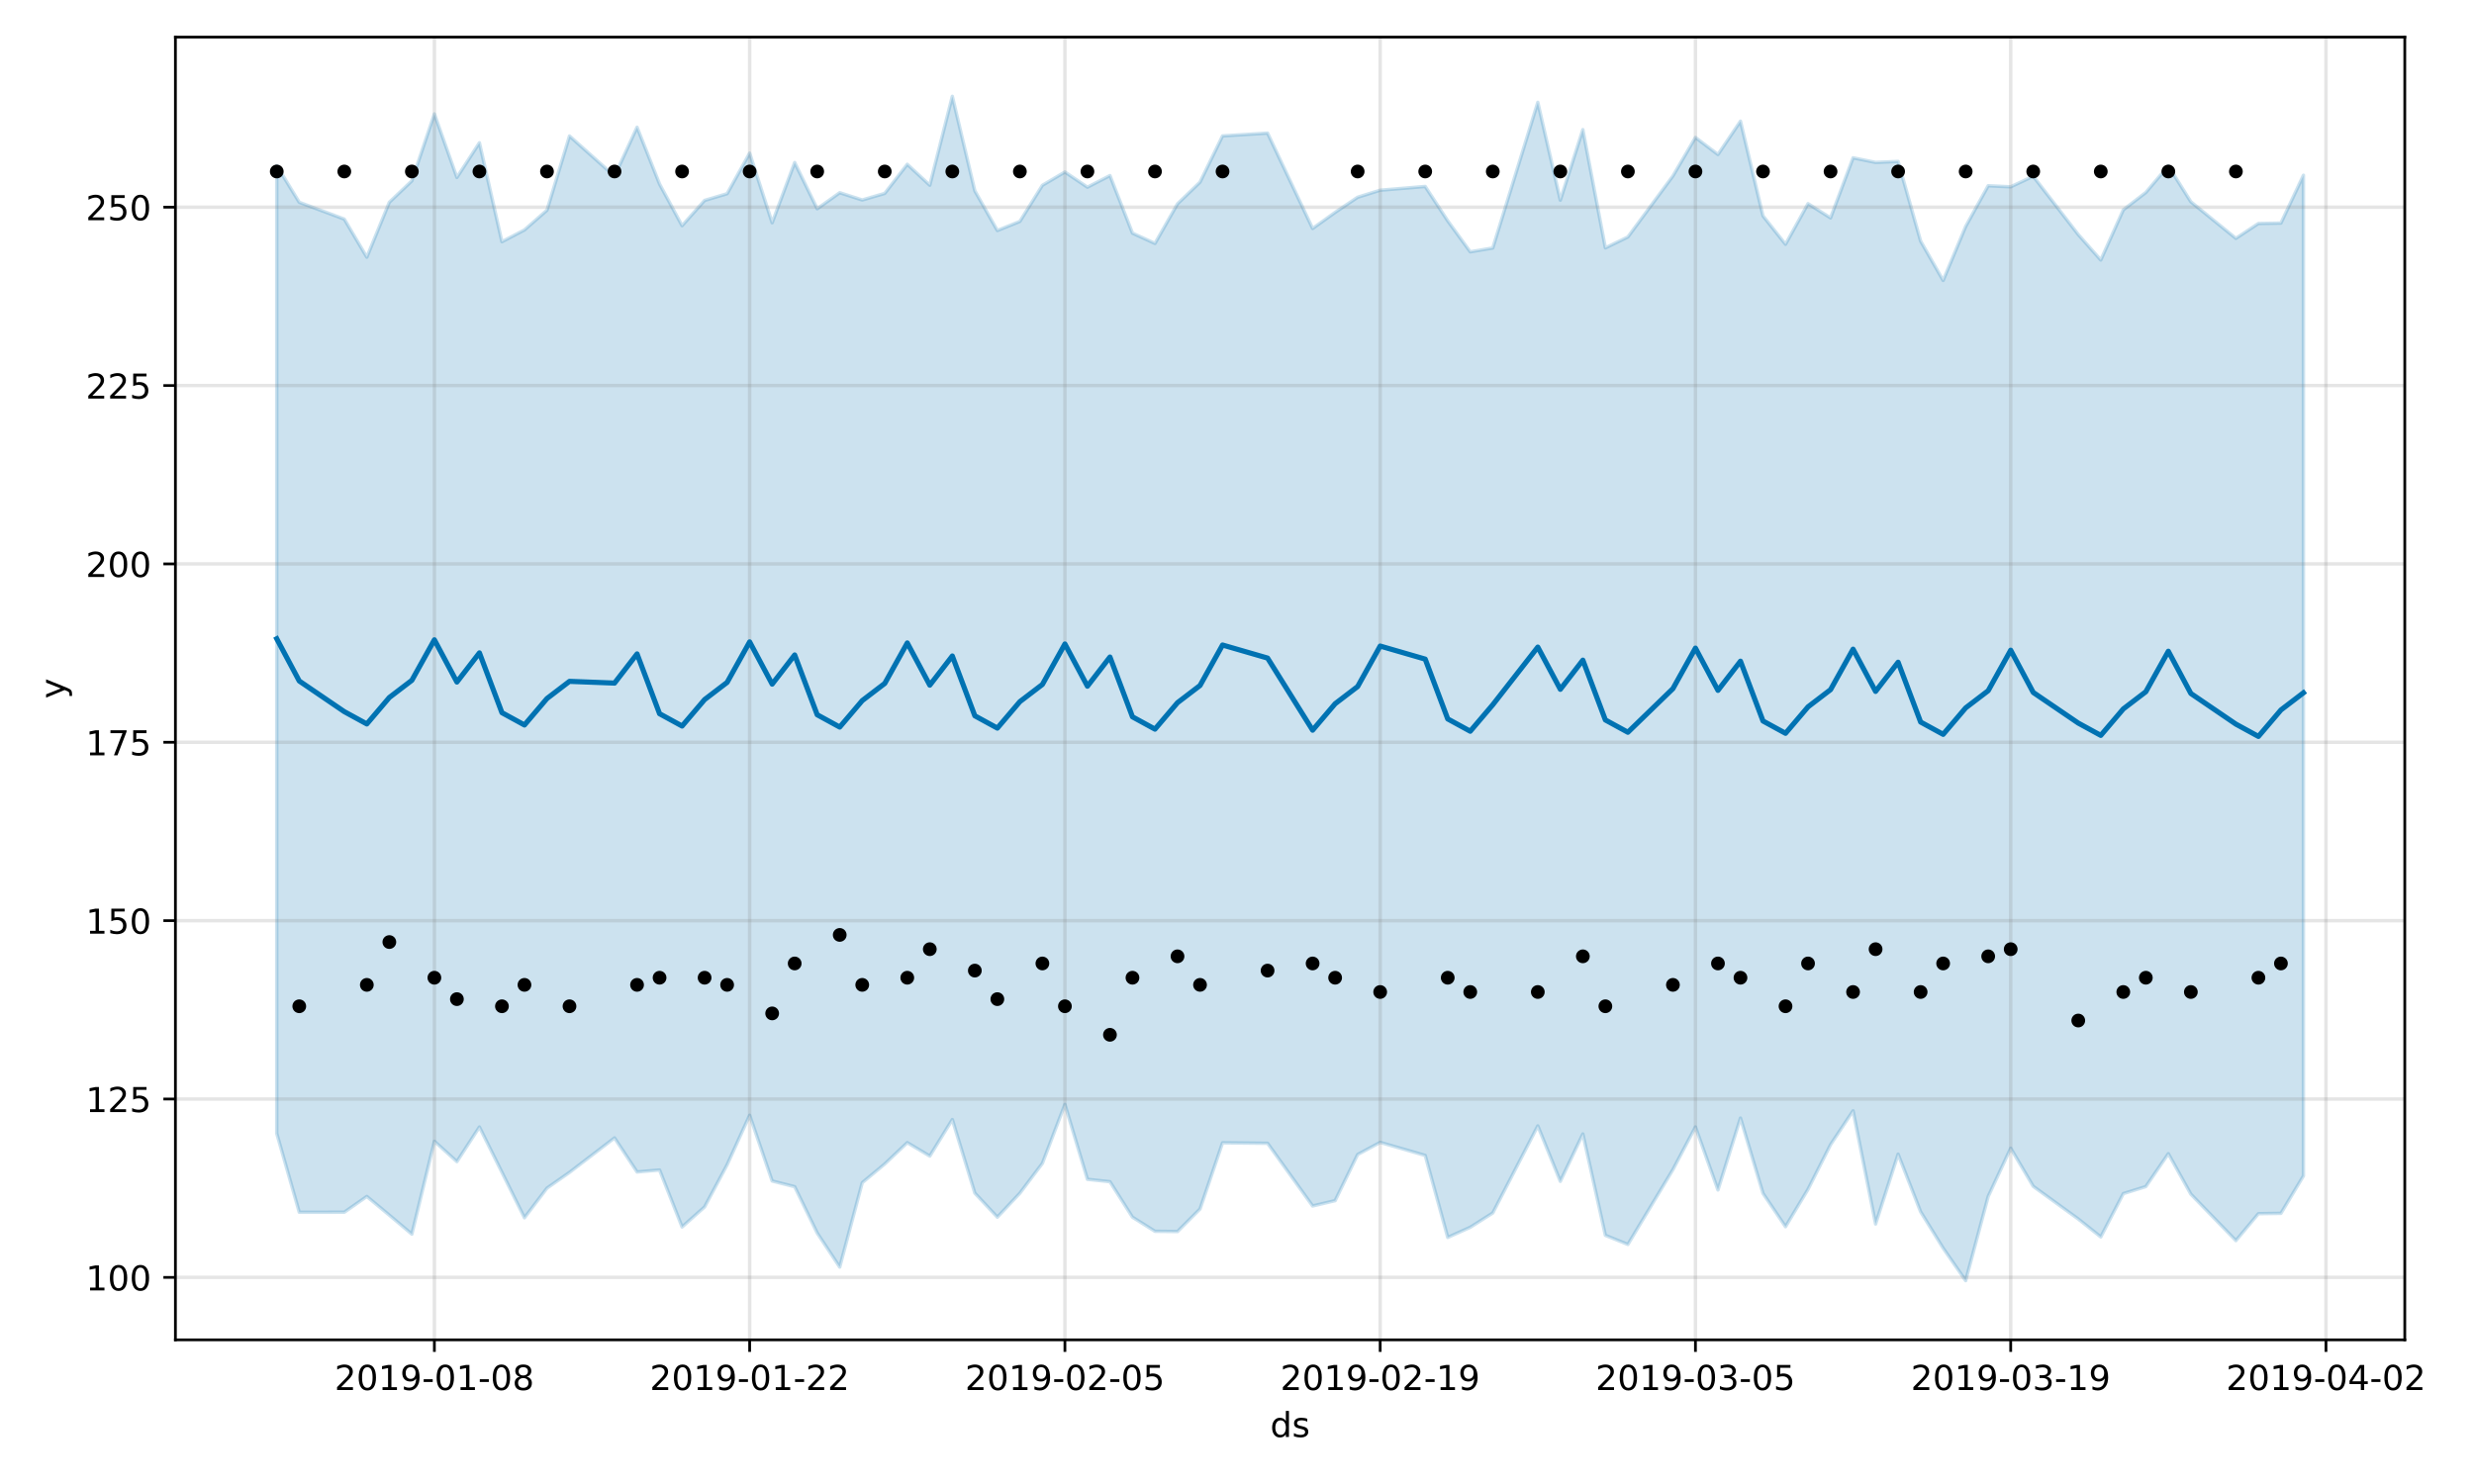 <?xml version="1.0" encoding="utf-8" standalone="no"?>
<!DOCTYPE svg PUBLIC "-//W3C//DTD SVG 1.1//EN"
  "http://www.w3.org/Graphics/SVG/1.1/DTD/svg11.dtd">
<!-- Created with matplotlib (https://matplotlib.org/) -->
<svg height="432pt" version="1.1" viewBox="0 0 720 432" width="720pt" xmlns="http://www.w3.org/2000/svg" xmlns:xlink="http://www.w3.org/1999/xlink">
 <defs>
  <style type="text/css">
*{stroke-linecap:butt;stroke-linejoin:round;}
  </style>
 </defs>
 <g id="figure_1">
  <g id="patch_1">
   <path d="M 0 432 
L 720 432 
L 720 0 
L 0 0 
z
" style="fill:#ffffff;"/>
  </g>
  <g id="axes_1">
   <g id="patch_2">
    <path d="M 51.05 390.04 
L 699.857 390.04 
L 699.857 10.8 
L 51.05 10.8 
z
" style="fill:#ffffff;"/>
   </g>
   <g id="PolyCollection_1">
    <defs>
     <path d="M 80.541 -383.791 
L 80.541 -102.039 
L 87.095 -79.111 
L 100.202 -79.114 
L 106.756 -83.706 
L 113.309 -78.26 
L 119.863 -72.733 
L 126.417 -99.771 
L 132.97 -93.848 
L 139.524 -103.926 
L 146.077 -90.739 
L 152.631 -77.493 
L 159.185 -86.127 
L 165.738 -90.71 
L 178.845 -100.74 
L 185.399 -90.834 
L 191.953 -91.401 
L 198.506 -74.825 
L 205.06 -80.659 
L 211.613 -92.93 
L 218.167 -107.353 
L 224.721 -88.204 
L 231.274 -86.547 
L 237.828 -73.057 
L 244.381 -63.147 
L 250.935 -87.708 
L 257.489 -93.162 
L 264.042 -99.369 
L 270.596 -95.462 
L 277.15 -106.092 
L 283.703 -84.687 
L 290.257 -77.674 
L 296.81 -84.657 
L 303.364 -93.347 
L 309.918 -110.505 
L 316.471 -88.695 
L 323.025 -87.996 
L 329.578 -77.675 
L 336.132 -73.562 
L 342.686 -73.491 
L 349.239 -80.065 
L 355.793 -99.32 
L 368.9 -99.177 
L 382.007 -80.933 
L 388.561 -82.485 
L 395.114 -95.92 
L 401.668 -99.445 
L 414.775 -95.65 
L 421.329 -71.784 
L 427.883 -74.728 
L 434.436 -78.896 
L 447.543 -104.24 
L 454.097 -88.111 
L 460.651 -101.898 
L 467.204 -72.391 
L 473.758 -69.735 
L 486.865 -91.52 
L 493.419 -103.943 
L 499.972 -85.597 
L 506.526 -106.525 
L 513.079 -84.608 
L 519.633 -74.901 
L 526.187 -85.802 
L 532.74 -98.78 
L 539.294 -108.636 
L 545.847 -75.682 
L 552.401 -96.014 
L 558.955 -79.25 
L 565.508 -68.65 
L 572.062 -59.198 
L 578.616 -83.704 
L 585.169 -97.757 
L 591.723 -86.66 
L 604.83 -77.146 
L 611.384 -71.923 
L 617.937 -84.531 
L 624.491 -86.577 
L 631.044 -96.152 
L 637.598 -84.375 
L 650.705 -70.85 
L 657.259 -78.688 
L 663.812 -78.784 
L 670.366 -89.697 
L 670.366 -380.982 
L 670.366 -380.982 
L 663.812 -367.055 
L 657.259 -366.945 
L 650.705 -362.616 
L 637.598 -373.261 
L 631.044 -383.703 
L 624.491 -375.971 
L 617.937 -370.908 
L 611.384 -356.306 
L 604.83 -363.721 
L 591.723 -380.701 
L 585.169 -377.62 
L 578.616 -377.932 
L 572.062 -366.073 
L 565.508 -350.364 
L 558.955 -361.827 
L 552.401 -385.003 
L 545.847 -384.724 
L 539.294 -386.062 
L 532.74 -368.57 
L 526.187 -372.712 
L 519.633 -360.889 
L 513.079 -369.147 
L 506.526 -396.724 
L 499.972 -387.025 
L 493.419 -391.984 
L 486.865 -380.776 
L 473.758 -363.016 
L 467.204 -359.842 
L 460.651 -394.267 
L 454.097 -373.732 
L 447.543 -402.21 
L 434.436 -359.81 
L 427.883 -358.695 
L 421.329 -367.709 
L 414.775 -377.73 
L 401.668 -376.632 
L 395.114 -374.581 
L 388.561 -370.178 
L 382.007 -365.489 
L 368.9 -393.254 
L 355.793 -392.436 
L 349.239 -378.979 
L 342.686 -372.658 
L 336.132 -361.141 
L 329.578 -364.139 
L 323.025 -380.89 
L 316.471 -377.516 
L 309.918 -381.932 
L 303.364 -378.063 
L 296.81 -367.544 
L 290.257 -364.897 
L 283.703 -376.461 
L 277.15 -403.962 
L 270.596 -378.086 
L 264.042 -384.172 
L 257.489 -375.705 
L 250.935 -373.791 
L 244.381 -375.906 
L 237.828 -371.226 
L 231.274 -384.692 
L 224.721 -367.154 
L 218.167 -387.416 
L 211.613 -375.617 
L 205.06 -373.663 
L 198.506 -366.299 
L 191.953 -378.422 
L 185.399 -394.958 
L 178.845 -380.718 
L 165.738 -392.41 
L 159.185 -370.813 
L 152.631 -365.07 
L 146.077 -361.631 
L 139.524 -390.44 
L 132.97 -380.349 
L 126.417 -398.842 
L 119.863 -379.356 
L 113.309 -373.121 
L 106.756 -357.131 
L 100.202 -368.22 
L 87.095 -373.112 
L 80.541 -383.791 
z
" id="ma2376253fa" style="stroke:#0072b2;stroke-opacity:0.2;"/>
    </defs>
    <g clip-path="url(#p0562c7a95b)">
     <use style="fill:#0072b2;fill-opacity:0.2;stroke:#0072b2;stroke-opacity:0.2;" x="0" xlink:href="#ma2376253fa" y="432"/>
    </g>
   </g>
   <g id="matplotlib.axis_1">
    <g id="xtick_1">
     <g id="line2d_1">
      <path clip-path="url(#p0562c7a95b)" d="M 126.417 390.04 
L 126.417 10.8 
" style="fill:none;stroke:#808080;stroke-linecap:square;stroke-opacity:0.2;"/>
     </g>
     <g id="line2d_2">
      <defs>
       <path d="M 0 0 
L 0 3.5 
" id="m551e4c13b2" style="stroke:#000000;stroke-width:0.8;"/>
      </defs>
      <g>
       <use style="stroke:#000000;stroke-width:0.8;" x="126.417" xlink:href="#m551e4c13b2" y="390.04"/>
      </g>
     </g>
     <g id="text_1">
      <!-- 2019-01-08 -->
      <defs>
       <path d="M 19.188 8.297 
L 53.609 8.297 
L 53.609 0 
L 7.328 0 
L 7.328 8.297 
Q 12.938 14.109 22.625 23.891 
Q 32.328 33.688 34.812 36.531 
Q 39.547 41.844 41.422 45.531 
Q 43.312 49.219 43.312 52.781 
Q 43.312 58.594 39.234 62.25 
Q 35.156 65.922 28.609 65.922 
Q 23.969 65.922 18.812 64.312 
Q 13.672 62.703 7.812 59.422 
L 7.812 69.391 
Q 13.766 71.781 18.938 73 
Q 24.125 74.219 28.422 74.219 
Q 39.75 74.219 46.484 68.547 
Q 53.219 62.891 53.219 53.422 
Q 53.219 48.922 51.531 44.891 
Q 49.859 40.875 45.406 35.406 
Q 44.188 33.984 37.641 27.219 
Q 31.109 20.453 19.188 8.297 
z
" id="DejaVuSans-50"/>
       <path d="M 31.781 66.406 
Q 24.172 66.406 20.328 58.906 
Q 16.5 51.422 16.5 36.375 
Q 16.5 21.391 20.328 13.891 
Q 24.172 6.391 31.781 6.391 
Q 39.453 6.391 43.281 13.891 
Q 47.125 21.391 47.125 36.375 
Q 47.125 51.422 43.281 58.906 
Q 39.453 66.406 31.781 66.406 
z
M 31.781 74.219 
Q 44.047 74.219 50.516 64.516 
Q 56.984 54.828 56.984 36.375 
Q 56.984 17.969 50.516 8.266 
Q 44.047 -1.422 31.781 -1.422 
Q 19.531 -1.422 13.062 8.266 
Q 6.594 17.969 6.594 36.375 
Q 6.594 54.828 13.062 64.516 
Q 19.531 74.219 31.781 74.219 
z
" id="DejaVuSans-48"/>
       <path d="M 12.406 8.297 
L 28.516 8.297 
L 28.516 63.922 
L 10.984 60.406 
L 10.984 69.391 
L 28.422 72.906 
L 38.281 72.906 
L 38.281 8.297 
L 54.391 8.297 
L 54.391 0 
L 12.406 0 
z
" id="DejaVuSans-49"/>
       <path d="M 10.984 1.516 
L 10.984 10.5 
Q 14.703 8.734 18.5 7.812 
Q 22.312 6.891 25.984 6.891 
Q 35.75 6.891 40.891 13.453 
Q 46.047 20.016 46.781 33.406 
Q 43.953 29.203 39.594 26.953 
Q 35.25 24.703 29.984 24.703 
Q 19.047 24.703 12.672 31.312 
Q 6.297 37.938 6.297 49.422 
Q 6.297 60.641 12.938 67.422 
Q 19.578 74.219 30.609 74.219 
Q 43.266 74.219 49.922 64.516 
Q 56.594 54.828 56.594 36.375 
Q 56.594 19.141 48.406 8.859 
Q 40.234 -1.422 26.422 -1.422 
Q 22.703 -1.422 18.891 -0.688 
Q 15.094 0.047 10.984 1.516 
z
M 30.609 32.422 
Q 37.25 32.422 41.125 36.953 
Q 45.016 41.5 45.016 49.422 
Q 45.016 57.281 41.125 61.844 
Q 37.25 66.406 30.609 66.406 
Q 23.969 66.406 20.094 61.844 
Q 16.219 57.281 16.219 49.422 
Q 16.219 41.5 20.094 36.953 
Q 23.969 32.422 30.609 32.422 
z
" id="DejaVuSans-57"/>
       <path d="M 4.891 31.391 
L 31.203 31.391 
L 31.203 23.391 
L 4.891 23.391 
z
" id="DejaVuSans-45"/>
       <path d="M 31.781 34.625 
Q 24.75 34.625 20.719 30.859 
Q 16.703 27.094 16.703 20.516 
Q 16.703 13.922 20.719 10.156 
Q 24.75 6.391 31.781 6.391 
Q 38.812 6.391 42.859 10.172 
Q 46.922 13.969 46.922 20.516 
Q 46.922 27.094 42.891 30.859 
Q 38.875 34.625 31.781 34.625 
z
M 21.922 38.812 
Q 15.578 40.375 12.031 44.719 
Q 8.5 49.078 8.5 55.328 
Q 8.5 64.062 14.719 69.141 
Q 20.953 74.219 31.781 74.219 
Q 42.672 74.219 48.875 69.141 
Q 55.078 64.062 55.078 55.328 
Q 55.078 49.078 51.531 44.719 
Q 48 40.375 41.703 38.812 
Q 48.828 37.156 52.797 32.312 
Q 56.781 27.484 56.781 20.516 
Q 56.781 9.906 50.312 4.234 
Q 43.844 -1.422 31.781 -1.422 
Q 19.734 -1.422 13.25 4.234 
Q 6.781 9.906 6.781 20.516 
Q 6.781 27.484 10.781 32.312 
Q 14.797 37.156 21.922 38.812 
z
M 18.312 54.391 
Q 18.312 48.734 21.844 45.562 
Q 25.391 42.391 31.781 42.391 
Q 38.141 42.391 41.719 45.562 
Q 45.312 48.734 45.312 54.391 
Q 45.312 60.062 41.719 63.234 
Q 38.141 66.406 31.781 66.406 
Q 25.391 66.406 21.844 63.234 
Q 18.312 60.062 18.312 54.391 
z
" id="DejaVuSans-56"/>
      </defs>
      <g transform="translate(97.359 404.638)scale(0.1 -0.1)">
       <use xlink:href="#DejaVuSans-50"/>
       <use x="63.623" xlink:href="#DejaVuSans-48"/>
       <use x="127.246" xlink:href="#DejaVuSans-49"/>
       <use x="190.869" xlink:href="#DejaVuSans-57"/>
       <use x="254.492" xlink:href="#DejaVuSans-45"/>
       <use x="290.576" xlink:href="#DejaVuSans-48"/>
       <use x="354.199" xlink:href="#DejaVuSans-49"/>
       <use x="417.822" xlink:href="#DejaVuSans-45"/>
       <use x="453.906" xlink:href="#DejaVuSans-48"/>
       <use x="517.529" xlink:href="#DejaVuSans-56"/>
      </g>
     </g>
    </g>
    <g id="xtick_2">
     <g id="line2d_3">
      <path clip-path="url(#p0562c7a95b)" d="M 218.167 390.04 
L 218.167 10.8 
" style="fill:none;stroke:#808080;stroke-linecap:square;stroke-opacity:0.2;"/>
     </g>
     <g id="line2d_4">
      <g>
       <use style="stroke:#000000;stroke-width:0.8;" x="218.167" xlink:href="#m551e4c13b2" y="390.04"/>
      </g>
     </g>
     <g id="text_2">
      <!-- 2019-01-22 -->
      <g transform="translate(189.109 404.638)scale(0.1 -0.1)">
       <use xlink:href="#DejaVuSans-50"/>
       <use x="63.623" xlink:href="#DejaVuSans-48"/>
       <use x="127.246" xlink:href="#DejaVuSans-49"/>
       <use x="190.869" xlink:href="#DejaVuSans-57"/>
       <use x="254.492" xlink:href="#DejaVuSans-45"/>
       <use x="290.576" xlink:href="#DejaVuSans-48"/>
       <use x="354.199" xlink:href="#DejaVuSans-49"/>
       <use x="417.822" xlink:href="#DejaVuSans-45"/>
       <use x="453.906" xlink:href="#DejaVuSans-50"/>
       <use x="517.529" xlink:href="#DejaVuSans-50"/>
      </g>
     </g>
    </g>
    <g id="xtick_3">
     <g id="line2d_5">
      <path clip-path="url(#p0562c7a95b)" d="M 309.918 390.04 
L 309.918 10.8 
" style="fill:none;stroke:#808080;stroke-linecap:square;stroke-opacity:0.2;"/>
     </g>
     <g id="line2d_6">
      <g>
       <use style="stroke:#000000;stroke-width:0.8;" x="309.918" xlink:href="#m551e4c13b2" y="390.04"/>
      </g>
     </g>
     <g id="text_3">
      <!-- 2019-02-05 -->
      <defs>
       <path d="M 10.797 72.906 
L 49.516 72.906 
L 49.516 64.594 
L 19.828 64.594 
L 19.828 46.734 
Q 21.969 47.469 24.109 47.828 
Q 26.266 48.188 28.422 48.188 
Q 40.625 48.188 47.75 41.5 
Q 54.891 34.812 54.891 23.391 
Q 54.891 11.625 47.562 5.094 
Q 40.234 -1.422 26.906 -1.422 
Q 22.312 -1.422 17.547 -0.641 
Q 12.797 0.141 7.719 1.703 
L 7.719 11.625 
Q 12.109 9.234 16.797 8.062 
Q 21.484 6.891 26.703 6.891 
Q 35.156 6.891 40.078 11.328 
Q 45.016 15.766 45.016 23.391 
Q 45.016 31 40.078 35.438 
Q 35.156 39.891 26.703 39.891 
Q 22.75 39.891 18.812 39.016 
Q 14.891 38.141 10.797 36.281 
z
" id="DejaVuSans-53"/>
      </defs>
      <g transform="translate(280.86 404.638)scale(0.1 -0.1)">
       <use xlink:href="#DejaVuSans-50"/>
       <use x="63.623" xlink:href="#DejaVuSans-48"/>
       <use x="127.246" xlink:href="#DejaVuSans-49"/>
       <use x="190.869" xlink:href="#DejaVuSans-57"/>
       <use x="254.492" xlink:href="#DejaVuSans-45"/>
       <use x="290.576" xlink:href="#DejaVuSans-48"/>
       <use x="354.199" xlink:href="#DejaVuSans-50"/>
       <use x="417.822" xlink:href="#DejaVuSans-45"/>
       <use x="453.906" xlink:href="#DejaVuSans-48"/>
       <use x="517.529" xlink:href="#DejaVuSans-53"/>
      </g>
     </g>
    </g>
    <g id="xtick_4">
     <g id="line2d_7">
      <path clip-path="url(#p0562c7a95b)" d="M 401.668 390.04 
L 401.668 10.8 
" style="fill:none;stroke:#808080;stroke-linecap:square;stroke-opacity:0.2;"/>
     </g>
     <g id="line2d_8">
      <g>
       <use style="stroke:#000000;stroke-width:0.8;" x="401.668" xlink:href="#m551e4c13b2" y="390.04"/>
      </g>
     </g>
     <g id="text_4">
      <!-- 2019-02-19 -->
      <g transform="translate(372.61 404.638)scale(0.1 -0.1)">
       <use xlink:href="#DejaVuSans-50"/>
       <use x="63.623" xlink:href="#DejaVuSans-48"/>
       <use x="127.246" xlink:href="#DejaVuSans-49"/>
       <use x="190.869" xlink:href="#DejaVuSans-57"/>
       <use x="254.492" xlink:href="#DejaVuSans-45"/>
       <use x="290.576" xlink:href="#DejaVuSans-48"/>
       <use x="354.199" xlink:href="#DejaVuSans-50"/>
       <use x="417.822" xlink:href="#DejaVuSans-45"/>
       <use x="453.906" xlink:href="#DejaVuSans-49"/>
       <use x="517.529" xlink:href="#DejaVuSans-57"/>
      </g>
     </g>
    </g>
    <g id="xtick_5">
     <g id="line2d_9">
      <path clip-path="url(#p0562c7a95b)" d="M 493.419 390.04 
L 493.419 10.8 
" style="fill:none;stroke:#808080;stroke-linecap:square;stroke-opacity:0.2;"/>
     </g>
     <g id="line2d_10">
      <g>
       <use style="stroke:#000000;stroke-width:0.8;" x="493.419" xlink:href="#m551e4c13b2" y="390.04"/>
      </g>
     </g>
     <g id="text_5">
      <!-- 2019-03-05 -->
      <defs>
       <path d="M 40.578 39.312 
Q 47.656 37.797 51.625 33 
Q 55.609 28.219 55.609 21.188 
Q 55.609 10.406 48.188 4.484 
Q 40.766 -1.422 27.094 -1.422 
Q 22.516 -1.422 17.656 -0.516 
Q 12.797 0.391 7.625 2.203 
L 7.625 11.719 
Q 11.719 9.328 16.594 8.109 
Q 21.484 6.891 26.812 6.891 
Q 36.078 6.891 40.938 10.547 
Q 45.797 14.203 45.797 21.188 
Q 45.797 27.641 41.281 31.266 
Q 36.766 34.906 28.719 34.906 
L 20.219 34.906 
L 20.219 43.016 
L 29.109 43.016 
Q 36.375 43.016 40.234 45.922 
Q 44.094 48.828 44.094 54.297 
Q 44.094 59.906 40.109 62.906 
Q 36.141 65.922 28.719 65.922 
Q 24.656 65.922 20.016 65.031 
Q 15.375 64.156 9.812 62.312 
L 9.812 71.094 
Q 15.438 72.656 20.344 73.438 
Q 25.25 74.219 29.594 74.219 
Q 40.828 74.219 47.359 69.109 
Q 53.906 64.016 53.906 55.328 
Q 53.906 49.266 50.438 45.094 
Q 46.969 40.922 40.578 39.312 
z
" id="DejaVuSans-51"/>
      </defs>
      <g transform="translate(464.361 404.638)scale(0.1 -0.1)">
       <use xlink:href="#DejaVuSans-50"/>
       <use x="63.623" xlink:href="#DejaVuSans-48"/>
       <use x="127.246" xlink:href="#DejaVuSans-49"/>
       <use x="190.869" xlink:href="#DejaVuSans-57"/>
       <use x="254.492" xlink:href="#DejaVuSans-45"/>
       <use x="290.576" xlink:href="#DejaVuSans-48"/>
       <use x="354.199" xlink:href="#DejaVuSans-51"/>
       <use x="417.822" xlink:href="#DejaVuSans-45"/>
       <use x="453.906" xlink:href="#DejaVuSans-48"/>
       <use x="517.529" xlink:href="#DejaVuSans-53"/>
      </g>
     </g>
    </g>
    <g id="xtick_6">
     <g id="line2d_11">
      <path clip-path="url(#p0562c7a95b)" d="M 585.169 390.04 
L 585.169 10.8 
" style="fill:none;stroke:#808080;stroke-linecap:square;stroke-opacity:0.2;"/>
     </g>
     <g id="line2d_12">
      <g>
       <use style="stroke:#000000;stroke-width:0.8;" x="585.169" xlink:href="#m551e4c13b2" y="390.04"/>
      </g>
     </g>
     <g id="text_6">
      <!-- 2019-03-19 -->
      <g transform="translate(556.111 404.638)scale(0.1 -0.1)">
       <use xlink:href="#DejaVuSans-50"/>
       <use x="63.623" xlink:href="#DejaVuSans-48"/>
       <use x="127.246" xlink:href="#DejaVuSans-49"/>
       <use x="190.869" xlink:href="#DejaVuSans-57"/>
       <use x="254.492" xlink:href="#DejaVuSans-45"/>
       <use x="290.576" xlink:href="#DejaVuSans-48"/>
       <use x="354.199" xlink:href="#DejaVuSans-51"/>
       <use x="417.822" xlink:href="#DejaVuSans-45"/>
       <use x="453.906" xlink:href="#DejaVuSans-49"/>
       <use x="517.529" xlink:href="#DejaVuSans-57"/>
      </g>
     </g>
    </g>
    <g id="xtick_7">
     <g id="line2d_13">
      <path clip-path="url(#p0562c7a95b)" d="M 676.92 390.04 
L 676.92 10.8 
" style="fill:none;stroke:#808080;stroke-linecap:square;stroke-opacity:0.2;"/>
     </g>
     <g id="line2d_14">
      <g>
       <use style="stroke:#000000;stroke-width:0.8;" x="676.92" xlink:href="#m551e4c13b2" y="390.04"/>
      </g>
     </g>
     <g id="text_7">
      <!-- 2019-04-02 -->
      <defs>
       <path d="M 37.797 64.312 
L 12.891 25.391 
L 37.797 25.391 
z
M 35.203 72.906 
L 47.609 72.906 
L 47.609 25.391 
L 58.016 25.391 
L 58.016 17.188 
L 47.609 17.188 
L 47.609 0 
L 37.797 0 
L 37.797 17.188 
L 4.891 17.188 
L 4.891 26.703 
z
" id="DejaVuSans-52"/>
      </defs>
      <g transform="translate(647.862 404.638)scale(0.1 -0.1)">
       <use xlink:href="#DejaVuSans-50"/>
       <use x="63.623" xlink:href="#DejaVuSans-48"/>
       <use x="127.246" xlink:href="#DejaVuSans-49"/>
       <use x="190.869" xlink:href="#DejaVuSans-57"/>
       <use x="254.492" xlink:href="#DejaVuSans-45"/>
       <use x="290.576" xlink:href="#DejaVuSans-48"/>
       <use x="354.199" xlink:href="#DejaVuSans-52"/>
       <use x="417.822" xlink:href="#DejaVuSans-45"/>
       <use x="453.906" xlink:href="#DejaVuSans-48"/>
       <use x="517.529" xlink:href="#DejaVuSans-50"/>
      </g>
     </g>
    </g>
    <g id="text_8">
     <!-- ds -->
     <defs>
      <path d="M 45.406 46.391 
L 45.406 75.984 
L 54.391 75.984 
L 54.391 0 
L 45.406 0 
L 45.406 8.203 
Q 42.578 3.328 38.25 0.953 
Q 33.938 -1.422 27.875 -1.422 
Q 17.969 -1.422 11.734 6.484 
Q 5.516 14.406 5.516 27.297 
Q 5.516 40.188 11.734 48.094 
Q 17.969 56 27.875 56 
Q 33.938 56 38.25 53.625 
Q 42.578 51.266 45.406 46.391 
z
M 14.797 27.297 
Q 14.797 17.391 18.875 11.75 
Q 22.953 6.109 30.078 6.109 
Q 37.203 6.109 41.297 11.75 
Q 45.406 17.391 45.406 27.297 
Q 45.406 37.203 41.297 42.844 
Q 37.203 48.484 30.078 48.484 
Q 22.953 48.484 18.875 42.844 
Q 14.797 37.203 14.797 27.297 
z
" id="DejaVuSans-100"/>
      <path d="M 44.281 53.078 
L 44.281 44.578 
Q 40.484 46.531 36.375 47.5 
Q 32.281 48.484 27.875 48.484 
Q 21.188 48.484 17.844 46.438 
Q 14.5 44.391 14.5 40.281 
Q 14.5 37.156 16.891 35.375 
Q 19.281 33.594 26.516 31.984 
L 29.594 31.297 
Q 39.156 29.25 43.188 25.516 
Q 47.219 21.781 47.219 15.094 
Q 47.219 7.469 41.188 3.016 
Q 35.156 -1.422 24.609 -1.422 
Q 20.219 -1.422 15.453 -0.562 
Q 10.688 0.297 5.422 2 
L 5.422 11.281 
Q 10.406 8.688 15.234 7.391 
Q 20.062 6.109 24.812 6.109 
Q 31.156 6.109 34.562 8.281 
Q 37.984 10.453 37.984 14.406 
Q 37.984 18.062 35.516 20.016 
Q 33.062 21.969 24.703 23.781 
L 21.578 24.516 
Q 13.234 26.266 9.516 29.906 
Q 5.812 33.547 5.812 39.891 
Q 5.812 47.609 11.281 51.797 
Q 16.75 56 26.812 56 
Q 31.781 56 36.172 55.266 
Q 40.578 54.547 44.281 53.078 
z
" id="DejaVuSans-115"/>
     </defs>
     <g transform="translate(369.675 418.317)scale(0.1 -0.1)">
      <use xlink:href="#DejaVuSans-100"/>
      <use x="63.477" xlink:href="#DejaVuSans-115"/>
     </g>
    </g>
   </g>
   <g id="matplotlib.axis_2">
    <g id="ytick_1">
     <g id="line2d_15">
      <path clip-path="url(#p0562c7a95b)" d="M 51.05 371.854 
L 699.857 371.854 
" style="fill:none;stroke:#808080;stroke-linecap:square;stroke-opacity:0.2;"/>
     </g>
     <g id="line2d_16">
      <defs>
       <path d="M 0 0 
L -3.5 0 
" id="m4c723f69fe" style="stroke:#000000;stroke-width:0.8;"/>
      </defs>
      <g>
       <use style="stroke:#000000;stroke-width:0.8;" x="51.05" xlink:href="#m4c723f69fe" y="371.854"/>
      </g>
     </g>
     <g id="text_9">
      <!-- 100 -->
      <g transform="translate(24.962 375.654)scale(0.1 -0.1)">
       <use xlink:href="#DejaVuSans-49"/>
       <use x="63.623" xlink:href="#DejaVuSans-48"/>
       <use x="127.246" xlink:href="#DejaVuSans-48"/>
      </g>
     </g>
    </g>
    <g id="ytick_2">
     <g id="line2d_17">
      <path clip-path="url(#p0562c7a95b)" d="M 51.05 319.93 
L 699.857 319.93 
" style="fill:none;stroke:#808080;stroke-linecap:square;stroke-opacity:0.2;"/>
     </g>
     <g id="line2d_18">
      <g>
       <use style="stroke:#000000;stroke-width:0.8;" x="51.05" xlink:href="#m4c723f69fe" y="319.93"/>
      </g>
     </g>
     <g id="text_10">
      <!-- 125 -->
      <g transform="translate(24.962 323.729)scale(0.1 -0.1)">
       <use xlink:href="#DejaVuSans-49"/>
       <use x="63.623" xlink:href="#DejaVuSans-50"/>
       <use x="127.246" xlink:href="#DejaVuSans-53"/>
      </g>
     </g>
    </g>
    <g id="ytick_3">
     <g id="line2d_19">
      <path clip-path="url(#p0562c7a95b)" d="M 51.05 268.005 
L 699.857 268.005 
" style="fill:none;stroke:#808080;stroke-linecap:square;stroke-opacity:0.2;"/>
     </g>
     <g id="line2d_20">
      <g>
       <use style="stroke:#000000;stroke-width:0.8;" x="51.05" xlink:href="#m4c723f69fe" y="268.005"/>
      </g>
     </g>
     <g id="text_11">
      <!-- 150 -->
      <g transform="translate(24.962 271.804)scale(0.1 -0.1)">
       <use xlink:href="#DejaVuSans-49"/>
       <use x="63.623" xlink:href="#DejaVuSans-53"/>
       <use x="127.246" xlink:href="#DejaVuSans-48"/>
      </g>
     </g>
    </g>
    <g id="ytick_4">
     <g id="line2d_21">
      <path clip-path="url(#p0562c7a95b)" d="M 51.05 216.081 
L 699.857 216.081 
" style="fill:none;stroke:#808080;stroke-linecap:square;stroke-opacity:0.2;"/>
     </g>
     <g id="line2d_22">
      <g>
       <use style="stroke:#000000;stroke-width:0.8;" x="51.05" xlink:href="#m4c723f69fe" y="216.081"/>
      </g>
     </g>
     <g id="text_12">
      <!-- 175 -->
      <defs>
       <path d="M 8.203 72.906 
L 55.078 72.906 
L 55.078 68.703 
L 28.609 0 
L 18.312 0 
L 43.219 64.594 
L 8.203 64.594 
z
" id="DejaVuSans-55"/>
      </defs>
      <g transform="translate(24.962 219.88)scale(0.1 -0.1)">
       <use xlink:href="#DejaVuSans-49"/>
       <use x="63.623" xlink:href="#DejaVuSans-55"/>
       <use x="127.246" xlink:href="#DejaVuSans-53"/>
      </g>
     </g>
    </g>
    <g id="ytick_5">
     <g id="line2d_23">
      <path clip-path="url(#p0562c7a95b)" d="M 51.05 164.156 
L 699.857 164.156 
" style="fill:none;stroke:#808080;stroke-linecap:square;stroke-opacity:0.2;"/>
     </g>
     <g id="line2d_24">
      <g>
       <use style="stroke:#000000;stroke-width:0.8;" x="51.05" xlink:href="#m4c723f69fe" y="164.156"/>
      </g>
     </g>
     <g id="text_13">
      <!-- 200 -->
      <g transform="translate(24.962 167.955)scale(0.1 -0.1)">
       <use xlink:href="#DejaVuSans-50"/>
       <use x="63.623" xlink:href="#DejaVuSans-48"/>
       <use x="127.246" xlink:href="#DejaVuSans-48"/>
      </g>
     </g>
    </g>
    <g id="ytick_6">
     <g id="line2d_25">
      <path clip-path="url(#p0562c7a95b)" d="M 51.05 112.231 
L 699.857 112.231 
" style="fill:none;stroke:#808080;stroke-linecap:square;stroke-opacity:0.2;"/>
     </g>
     <g id="line2d_26">
      <g>
       <use style="stroke:#000000;stroke-width:0.8;" x="51.05" xlink:href="#m4c723f69fe" y="112.231"/>
      </g>
     </g>
     <g id="text_14">
      <!-- 225 -->
      <g transform="translate(24.962 116.031)scale(0.1 -0.1)">
       <use xlink:href="#DejaVuSans-50"/>
       <use x="63.623" xlink:href="#DejaVuSans-50"/>
       <use x="127.246" xlink:href="#DejaVuSans-53"/>
      </g>
     </g>
    </g>
    <g id="ytick_7">
     <g id="line2d_27">
      <path clip-path="url(#p0562c7a95b)" d="M 51.05 60.307 
L 699.857 60.307 
" style="fill:none;stroke:#808080;stroke-linecap:square;stroke-opacity:0.2;"/>
     </g>
     <g id="line2d_28">
      <g>
       <use style="stroke:#000000;stroke-width:0.8;" x="51.05" xlink:href="#m4c723f69fe" y="60.307"/>
      </g>
     </g>
     <g id="text_15">
      <!-- 250 -->
      <g transform="translate(24.962 64.106)scale(0.1 -0.1)">
       <use xlink:href="#DejaVuSans-50"/>
       <use x="63.623" xlink:href="#DejaVuSans-53"/>
       <use x="127.246" xlink:href="#DejaVuSans-48"/>
      </g>
     </g>
    </g>
    <g id="text_16">
     <!-- y -->
     <defs>
      <path d="M 32.172 -5.078 
Q 28.375 -14.844 24.75 -17.812 
Q 21.141 -20.797 15.094 -20.797 
L 7.906 -20.797 
L 7.906 -13.281 
L 13.188 -13.281 
Q 16.891 -13.281 18.938 -11.516 
Q 21 -9.766 23.484 -3.219 
L 25.094 0.875 
L 2.984 54.688 
L 12.5 54.688 
L 29.594 11.922 
L 46.688 54.688 
L 56.203 54.688 
z
" id="DejaVuSans-121"/>
     </defs>
     <g transform="translate(18.883 203.379)rotate(-90)scale(0.1 -0.1)">
      <use xlink:href="#DejaVuSans-121"/>
     </g>
    </g>
   </g>
   <g id="line2d_29">
    <defs>
     <path d="M 0 1.5 
C 0.398 1.5 0.779 1.342 1.061 1.061 
C 1.342 0.779 1.5 0.398 1.5 0 
C 1.5 -0.398 1.342 -0.779 1.061 -1.061 
C 0.779 -1.342 0.398 -1.5 0 -1.5 
C -0.398 -1.5 -0.779 -1.342 -1.061 -1.061 
C -1.342 -0.779 -1.5 -0.398 -1.5 0 
C -1.5 0.398 -1.342 0.779 -1.061 1.061 
C -0.779 1.342 -0.398 1.5 0 1.5 
z
" id="mfeff5d6f2b" style="stroke:#000000;"/>
    </defs>
    <g clip-path="url(#p0562c7a95b)">
     <use style="stroke:#000000;" x="80.541" xlink:href="#mfeff5d6f2b" y="49.922"/>
     <use style="stroke:#000000;" x="87.095" xlink:href="#mfeff5d6f2b" y="292.929"/>
     <use style="stroke:#000000;" x="100.202" xlink:href="#mfeff5d6f2b" y="49.922"/>
     <use style="stroke:#000000;" x="106.756" xlink:href="#mfeff5d6f2b" y="286.698"/>
     <use style="stroke:#000000;" x="113.309" xlink:href="#mfeff5d6f2b" y="274.236"/>
     <use style="stroke:#000000;" x="119.863" xlink:href="#mfeff5d6f2b" y="49.922"/>
     <use style="stroke:#000000;" x="126.417" xlink:href="#mfeff5d6f2b" y="284.621"/>
     <use style="stroke:#000000;" x="132.97" xlink:href="#mfeff5d6f2b" y="290.852"/>
     <use style="stroke:#000000;" x="139.524" xlink:href="#mfeff5d6f2b" y="49.922"/>
     <use style="stroke:#000000;" x="146.077" xlink:href="#mfeff5d6f2b" y="292.929"/>
     <use style="stroke:#000000;" x="152.631" xlink:href="#mfeff5d6f2b" y="286.698"/>
     <use style="stroke:#000000;" x="159.185" xlink:href="#mfeff5d6f2b" y="49.922"/>
     <use style="stroke:#000000;" x="165.738" xlink:href="#mfeff5d6f2b" y="292.929"/>
     <use style="stroke:#000000;" x="178.845" xlink:href="#mfeff5d6f2b" y="49.922"/>
     <use style="stroke:#000000;" x="185.399" xlink:href="#mfeff5d6f2b" y="286.698"/>
     <use style="stroke:#000000;" x="191.953" xlink:href="#mfeff5d6f2b" y="284.621"/>
     <use style="stroke:#000000;" x="198.506" xlink:href="#mfeff5d6f2b" y="49.922"/>
     <use style="stroke:#000000;" x="205.06" xlink:href="#mfeff5d6f2b" y="284.621"/>
     <use style="stroke:#000000;" x="211.613" xlink:href="#mfeff5d6f2b" y="286.698"/>
     <use style="stroke:#000000;" x="218.167" xlink:href="#mfeff5d6f2b" y="49.922"/>
     <use style="stroke:#000000;" x="224.721" xlink:href="#mfeff5d6f2b" y="295.006"/>
     <use style="stroke:#000000;" x="231.274" xlink:href="#mfeff5d6f2b" y="280.467"/>
     <use style="stroke:#000000;" x="237.828" xlink:href="#mfeff5d6f2b" y="49.922"/>
     <use style="stroke:#000000;" x="244.381" xlink:href="#mfeff5d6f2b" y="272.159"/>
     <use style="stroke:#000000;" x="250.935" xlink:href="#mfeff5d6f2b" y="286.698"/>
     <use style="stroke:#000000;" x="257.489" xlink:href="#mfeff5d6f2b" y="49.922"/>
     <use style="stroke:#000000;" x="264.042" xlink:href="#mfeff5d6f2b" y="284.621"/>
     <use style="stroke:#000000;" x="270.596" xlink:href="#mfeff5d6f2b" y="276.313"/>
     <use style="stroke:#000000;" x="277.15" xlink:href="#mfeff5d6f2b" y="49.922"/>
     <use style="stroke:#000000;" x="283.703" xlink:href="#mfeff5d6f2b" y="282.544"/>
     <use style="stroke:#000000;" x="290.257" xlink:href="#mfeff5d6f2b" y="290.852"/>
     <use style="stroke:#000000;" x="296.81" xlink:href="#mfeff5d6f2b" y="49.922"/>
     <use style="stroke:#000000;" x="303.364" xlink:href="#mfeff5d6f2b" y="280.467"/>
     <use style="stroke:#000000;" x="309.918" xlink:href="#mfeff5d6f2b" y="292.929"/>
     <use style="stroke:#000000;" x="316.471" xlink:href="#mfeff5d6f2b" y="49.922"/>
     <use style="stroke:#000000;" x="323.025" xlink:href="#mfeff5d6f2b" y="301.237"/>
     <use style="stroke:#000000;" x="329.578" xlink:href="#mfeff5d6f2b" y="284.621"/>
     <use style="stroke:#000000;" x="336.132" xlink:href="#mfeff5d6f2b" y="49.922"/>
     <use style="stroke:#000000;" x="342.686" xlink:href="#mfeff5d6f2b" y="278.39"/>
     <use style="stroke:#000000;" x="349.239" xlink:href="#mfeff5d6f2b" y="286.698"/>
     <use style="stroke:#000000;" x="355.793" xlink:href="#mfeff5d6f2b" y="49.922"/>
     <use style="stroke:#000000;" x="368.9" xlink:href="#mfeff5d6f2b" y="282.544"/>
     <use style="stroke:#000000;" x="382.007" xlink:href="#mfeff5d6f2b" y="280.467"/>
     <use style="stroke:#000000;" x="388.561" xlink:href="#mfeff5d6f2b" y="284.621"/>
     <use style="stroke:#000000;" x="395.114" xlink:href="#mfeff5d6f2b" y="49.922"/>
     <use style="stroke:#000000;" x="401.668" xlink:href="#mfeff5d6f2b" y="288.775"/>
     <use style="stroke:#000000;" x="414.775" xlink:href="#mfeff5d6f2b" y="49.922"/>
     <use style="stroke:#000000;" x="421.329" xlink:href="#mfeff5d6f2b" y="284.621"/>
     <use style="stroke:#000000;" x="427.883" xlink:href="#mfeff5d6f2b" y="288.775"/>
     <use style="stroke:#000000;" x="434.436" xlink:href="#mfeff5d6f2b" y="49.922"/>
     <use style="stroke:#000000;" x="447.543" xlink:href="#mfeff5d6f2b" y="288.775"/>
     <use style="stroke:#000000;" x="454.097" xlink:href="#mfeff5d6f2b" y="49.922"/>
     <use style="stroke:#000000;" x="460.651" xlink:href="#mfeff5d6f2b" y="278.39"/>
     <use style="stroke:#000000;" x="467.204" xlink:href="#mfeff5d6f2b" y="292.929"/>
     <use style="stroke:#000000;" x="473.758" xlink:href="#mfeff5d6f2b" y="49.922"/>
     <use style="stroke:#000000;" x="486.865" xlink:href="#mfeff5d6f2b" y="286.698"/>
     <use style="stroke:#000000;" x="493.419" xlink:href="#mfeff5d6f2b" y="49.922"/>
     <use style="stroke:#000000;" x="499.972" xlink:href="#mfeff5d6f2b" y="280.467"/>
     <use style="stroke:#000000;" x="506.526" xlink:href="#mfeff5d6f2b" y="284.621"/>
     <use style="stroke:#000000;" x="513.079" xlink:href="#mfeff5d6f2b" y="49.922"/>
     <use style="stroke:#000000;" x="519.633" xlink:href="#mfeff5d6f2b" y="292.929"/>
     <use style="stroke:#000000;" x="526.187" xlink:href="#mfeff5d6f2b" y="280.467"/>
     <use style="stroke:#000000;" x="532.74" xlink:href="#mfeff5d6f2b" y="49.922"/>
     <use style="stroke:#000000;" x="539.294" xlink:href="#mfeff5d6f2b" y="288.775"/>
     <use style="stroke:#000000;" x="545.847" xlink:href="#mfeff5d6f2b" y="276.313"/>
     <use style="stroke:#000000;" x="552.401" xlink:href="#mfeff5d6f2b" y="49.922"/>
     <use style="stroke:#000000;" x="558.955" xlink:href="#mfeff5d6f2b" y="288.775"/>
     <use style="stroke:#000000;" x="565.508" xlink:href="#mfeff5d6f2b" y="280.467"/>
     <use style="stroke:#000000;" x="572.062" xlink:href="#mfeff5d6f2b" y="49.922"/>
     <use style="stroke:#000000;" x="578.616" xlink:href="#mfeff5d6f2b" y="278.39"/>
     <use style="stroke:#000000;" x="585.169" xlink:href="#mfeff5d6f2b" y="276.313"/>
     <use style="stroke:#000000;" x="591.723" xlink:href="#mfeff5d6f2b" y="49.922"/>
     <use style="stroke:#000000;" x="604.83" xlink:href="#mfeff5d6f2b" y="297.083"/>
     <use style="stroke:#000000;" x="611.384" xlink:href="#mfeff5d6f2b" y="49.922"/>
     <use style="stroke:#000000;" x="617.937" xlink:href="#mfeff5d6f2b" y="288.775"/>
     <use style="stroke:#000000;" x="624.491" xlink:href="#mfeff5d6f2b" y="284.621"/>
     <use style="stroke:#000000;" x="631.044" xlink:href="#mfeff5d6f2b" y="49.922"/>
     <use style="stroke:#000000;" x="637.598" xlink:href="#mfeff5d6f2b" y="288.775"/>
     <use style="stroke:#000000;" x="650.705" xlink:href="#mfeff5d6f2b" y="49.922"/>
     <use style="stroke:#000000;" x="657.259" xlink:href="#mfeff5d6f2b" y="284.621"/>
     <use style="stroke:#000000;" x="663.812" xlink:href="#mfeff5d6f2b" y="280.467"/>
    </g>
   </g>
   <g id="line2d_30">
    <path clip-path="url(#p0562c7a95b)" d="M 80.541 185.952 
L 87.095 198.244 
L 100.202 207.163 
L 106.756 210.744 
L 113.309 203.041 
L 119.863 198.042 
L 126.417 186.255 
L 132.97 198.546 
L 139.524 190.057 
L 146.077 207.465 
L 152.631 211.047 
L 159.185 203.343 
L 165.738 198.344 
L 178.845 198.849 
L 185.399 190.359 
L 191.953 207.768 
L 198.506 211.349 
L 205.06 203.646 
L 211.613 198.647 
L 218.167 186.86 
L 224.721 199.151 
L 231.274 190.662 
L 237.828 208.07 
L 244.381 211.652 
L 250.935 203.948 
L 257.489 198.949 
L 264.042 187.163 
L 270.596 199.454 
L 277.15 190.964 
L 283.703 208.373 
L 290.257 211.955 
L 296.81 204.251 
L 303.364 199.252 
L 309.918 187.465 
L 316.471 199.756 
L 323.025 191.267 
L 329.578 208.675 
L 336.132 212.257 
L 342.686 204.554 
L 349.239 199.554 
L 355.793 187.768 
L 368.9 191.569 
L 382.007 212.56 
L 388.561 204.856 
L 395.114 199.857 
L 401.668 188.07 
L 414.775 191.872 
L 421.329 209.281 
L 427.883 212.862 
L 434.436 205.159 
L 447.543 188.373 
L 454.097 200.664 
L 460.651 192.174 
L 467.204 209.583 
L 473.758 213.165 
L 486.865 200.462 
L 493.419 188.675 
L 499.972 200.967 
L 506.526 192.477 
L 513.079 209.886 
L 519.633 213.467 
L 526.187 205.764 
L 532.74 200.764 
L 539.294 188.978 
L 545.847 201.269 
L 552.401 192.779 
L 558.955 210.188 
L 565.508 213.77 
L 572.062 206.066 
L 578.616 201.067 
L 585.169 189.28 
L 591.723 201.572 
L 604.83 210.491 
L 611.384 214.072 
L 617.937 206.369 
L 624.491 201.37 
L 631.044 189.583 
L 637.598 201.874 
L 650.705 210.793 
L 657.259 214.375 
L 663.812 206.671 
L 670.366 201.672 
" style="fill:none;stroke:#0072b2;stroke-linecap:square;stroke-width:1.5;"/>
   </g>
   <g id="patch_3">
    <path d="M 51.05 390.04 
L 51.05 10.8 
" style="fill:none;stroke:#000000;stroke-linecap:square;stroke-linejoin:miter;stroke-width:0.8;"/>
   </g>
   <g id="patch_4">
    <path d="M 699.857 390.04 
L 699.857 10.8 
" style="fill:none;stroke:#000000;stroke-linecap:square;stroke-linejoin:miter;stroke-width:0.8;"/>
   </g>
   <g id="patch_5">
    <path d="M 51.05 390.04 
L 699.857 390.04 
" style="fill:none;stroke:#000000;stroke-linecap:square;stroke-linejoin:miter;stroke-width:0.8;"/>
   </g>
   <g id="patch_6">
    <path d="M 51.05 10.8 
L 699.857 10.8 
" style="fill:none;stroke:#000000;stroke-linecap:square;stroke-linejoin:miter;stroke-width:0.8;"/>
   </g>
  </g>
 </g>
 <defs>
  <clipPath id="p0562c7a95b">
   <rect height="379.24" width="648.807" x="51.05" y="10.8"/>
  </clipPath>
 </defs>
</svg>

